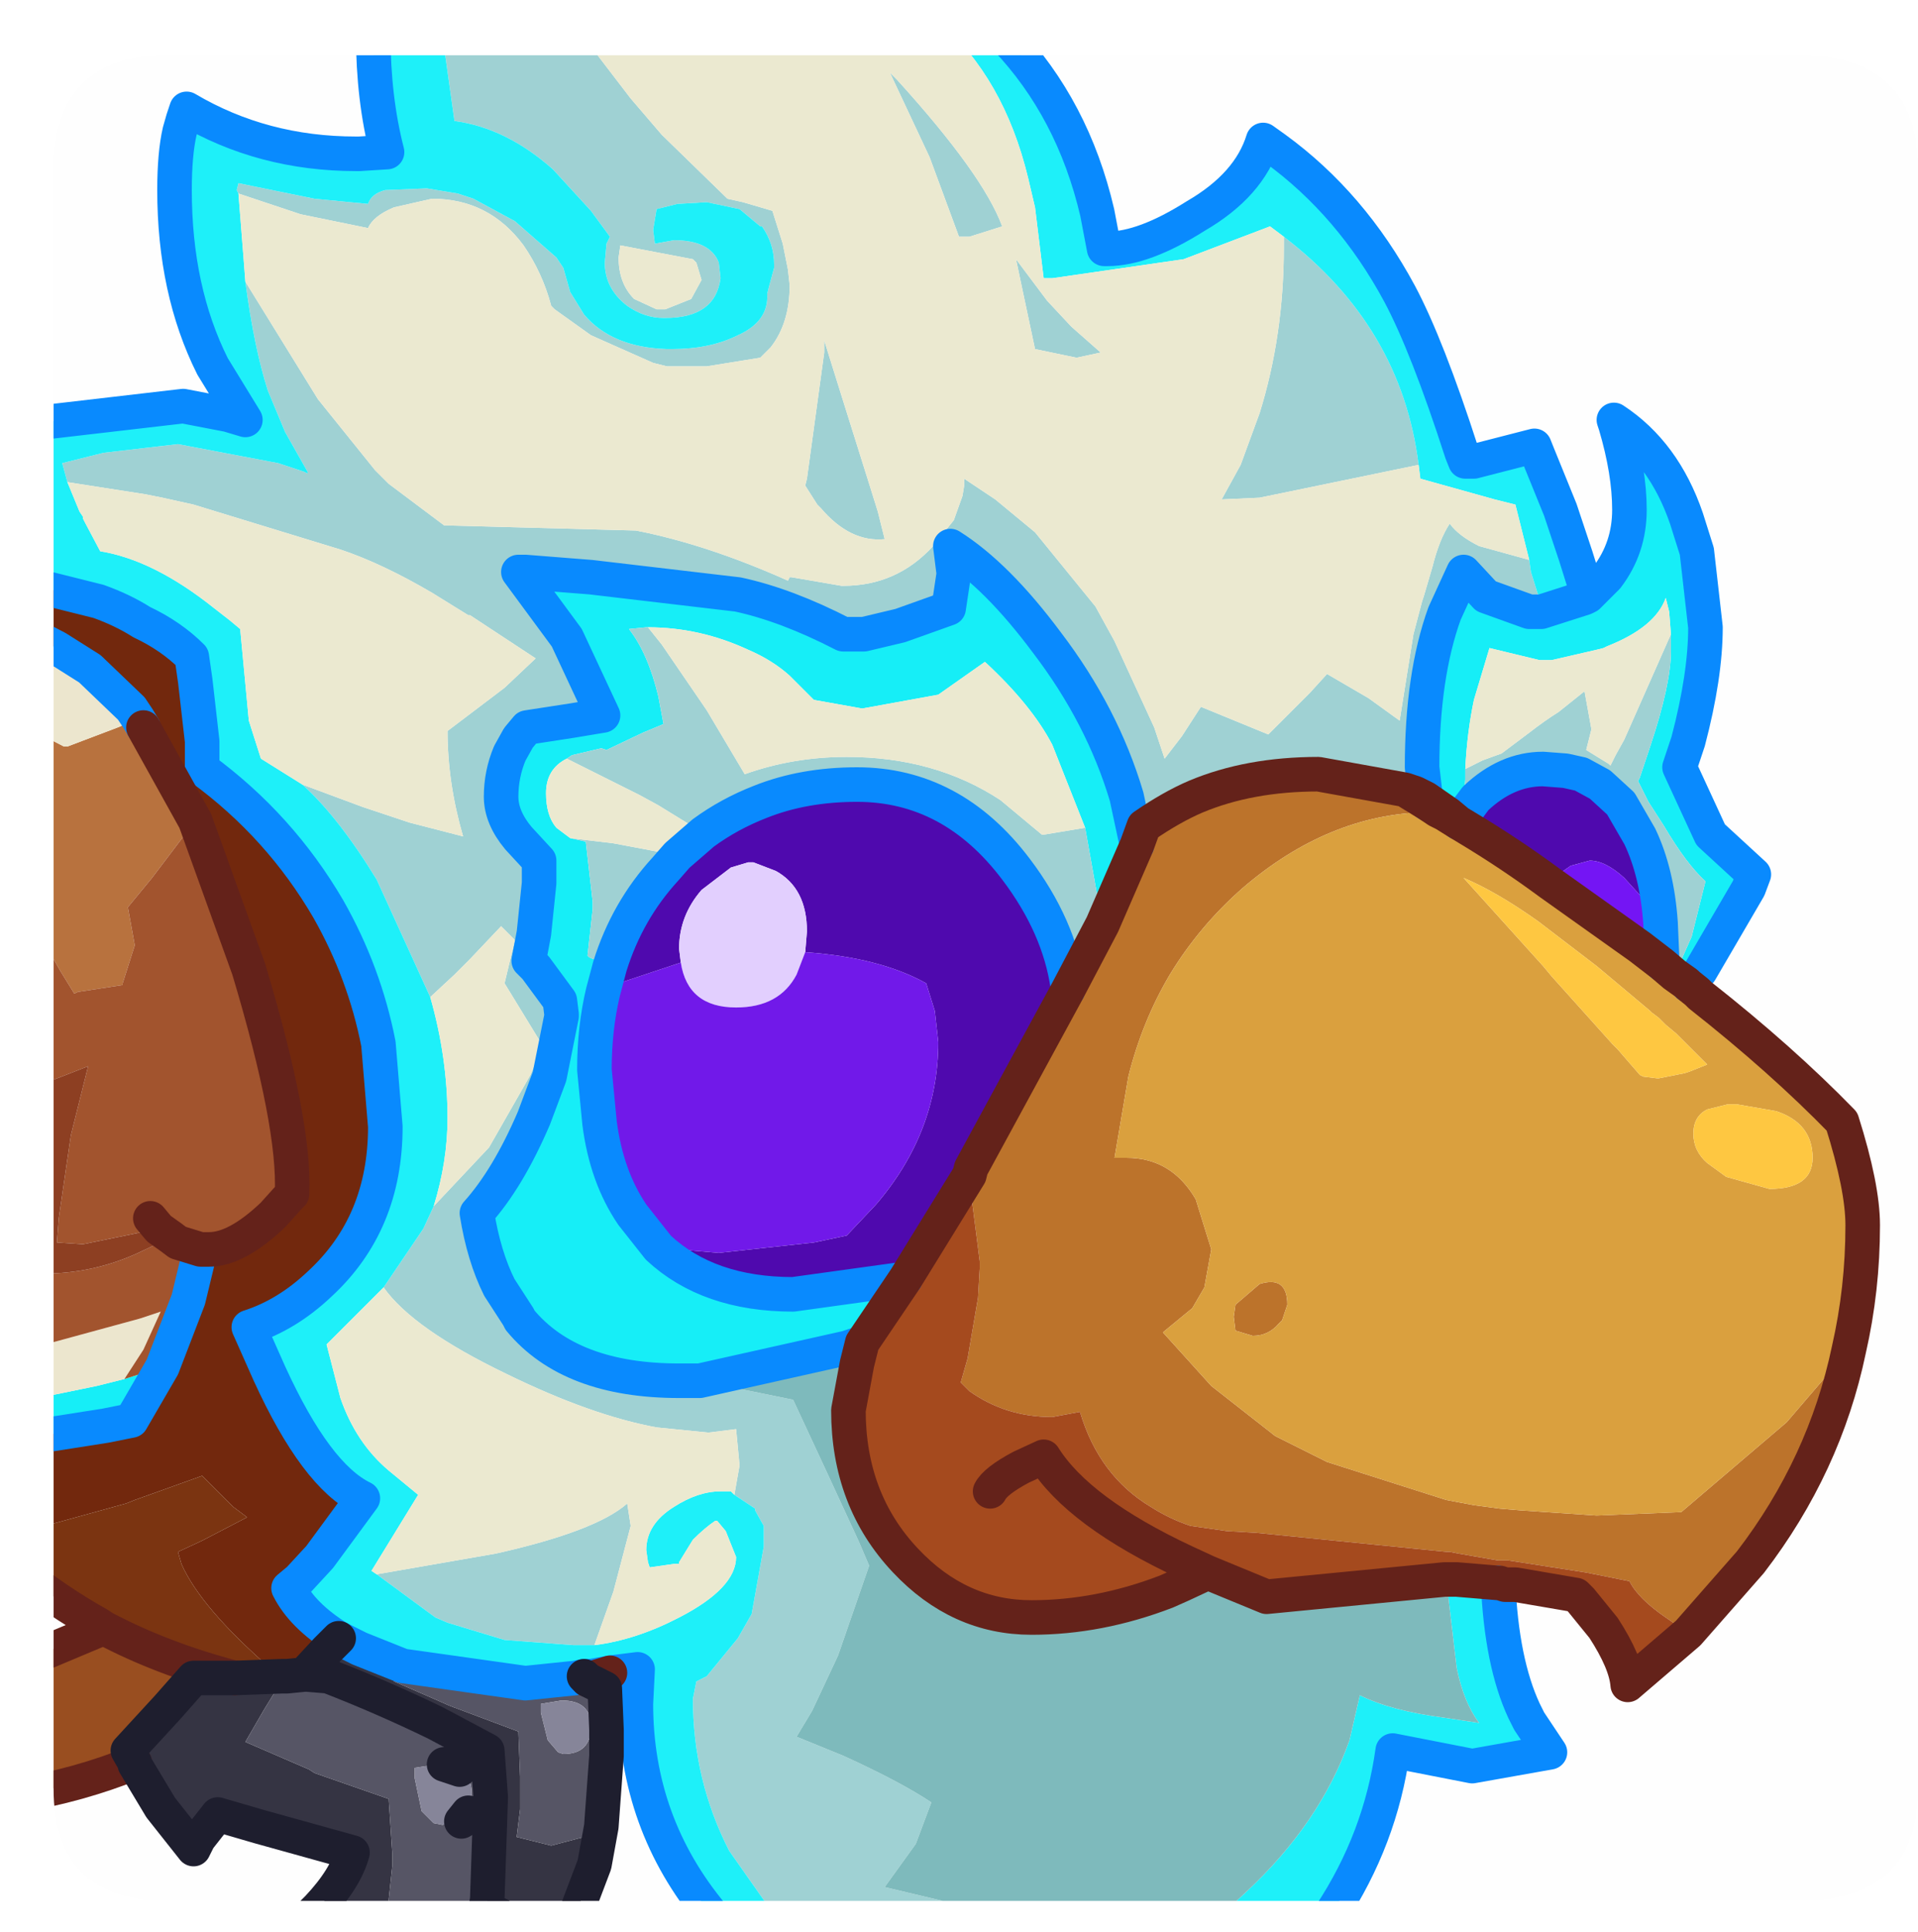 <?xml version="1.0" encoding="UTF-8" standalone="no"?>
<svg xmlns:ffdec="https://www.free-decompiler.com/flash" xmlns:xlink="http://www.w3.org/1999/xlink" ffdec:objectType="frame" height="55.9px" width="55.5px" xmlns="http://www.w3.org/2000/svg">
  <g transform="matrix(1.0, 0.0, 0.0, 1.0, 1.55, 1.6)">
    <clipPath id="clipPath0" transform="matrix(1.0, 0.0, 0.0, 1.0, 0.0, 0.0)">
      <path d="M50.5 0.0 Q53.95 0.0 53.95 3.3 L53.95 50.15 Q53.95 53.4 50.5 53.4 L3.3 53.4 Q0.0 53.4 0.0 50.15 L0.0 3.3 Q0.0 0.0 3.3 0.0 L50.5 0.0" fill="#000000" fill-rule="evenodd" stroke="none"/>
    </clipPath>
    <g clip-path="url(#clipPath0)">
      <use ffdec:characterId="2" height="55.9" transform="matrix(1.0, 0.0, 0.0, 1.0, -1.55, -1.6)" width="54.4" xlink:href="#shape1"/>
    </g>
    <use ffdec:characterId="3" height="53.4" transform="matrix(1.0, 0.0, 0.0, 1.0, 0.0, 0.0)" width="53.95" xlink:href="#shape2"/>
  </g>
  <defs>
    <g id="shape1" transform="matrix(1.0, 0.0, 0.0, 1.0, 1.55, 1.6)">
      <path d="M2.35 49.4 Q0.75 50.05 -1.05 50.35 L-1.05 46.55 1.45 45.5 Q3.15 46.4 5.25 46.95 L4.05 46.95 3.3 47.8 2.15 49.05 2.35 49.4" fill="#9a4e20" fill-rule="evenodd" stroke="none"/>
      <path d="M-1.05 26.2 L-1.05 19.3 0.3 20.0 0.4 20.0 1.85 19.45 2.45 19.2 2.6 19.45 4.1 22.15 2.85 23.8 2.15 24.65 2.35 25.75 2.0 26.85 2.0 26.9 0.7 27.1 0.6 27.15 0.2 26.5 -0.2 25.8 -1.05 26.2" fill="#b9723e" fill-rule="evenodd" stroke="none"/>
      <path d="M44.4 15.65 L44.95 15.1 Q45.6 14.25 45.6 13.15 45.6 12.05 45.2 10.7 L45.15 10.55 Q46.6 11.5 47.25 13.4 L47.55 14.35 47.8 16.55 Q47.8 17.95 47.3 19.85 L47.05 20.6 47.95 22.55 49.2 23.7 49.05 24.1 47.65 26.5 47.3 26.9 47.25 26.85 46.9 26.6 47.0 26.4 47.4 25.5 47.8 23.9 Q47.25 23.4 46.6 22.3 L46.15 21.6 45.85 21.0 45.9 20.9 46.2 20.0 Q46.8 18.2 46.8 17.25 L46.8 16.75 46.75 16.1 46.65 15.7 Q46.35 16.55 44.95 17.1 L44.85 17.15 44.65 17.2 43.35 17.5 43.0 17.5 41.55 17.15 41.1 18.65 Q40.9 19.6 40.85 20.65 L40.85 20.95 40.8 21.6 40.85 21.9 40.65 22.2 40.35 21.95 39.7 21.5 40.35 21.95 40.65 22.2 40.25 21.95 40.05 21.85 39.75 21.65 39.7 21.5 39.7 21.45 39.6 20.6 Q39.6 17.95 40.25 16.15 L40.8 14.95 41.45 15.65 42.7 16.1 43.05 16.1 44.3 15.7 44.4 15.65 M-1.05 40.05 L-1.05 37.85 -0.8 38.8 -0.45 38.85 1.25 38.5 2.05 38.3 3.15 37.95 2.25 39.5 1.5 39.65 -1.05 40.05 M-1.05 16.9 L-1.05 16.55 0.1 17.15 -1.05 16.9 M12.9 35.65 Q12.45 34.75 12.25 33.5 13.15 32.5 13.9 30.75 L14.35 29.55 14.7 27.8 14.7 27.75 14.65 27.35 13.95 26.4 13.75 26.2 13.9 25.4 14.05 23.95 14.05 23.3 13.45 22.65 Q12.95 22.05 12.95 21.45 12.95 20.8 13.2 20.2 L13.45 19.75 13.7 19.45 15.0 19.25 15.9 19.1 14.85 16.85 13.45 14.95 13.65 14.95 15.55 15.1 19.8 15.6 Q21.2 15.9 22.85 16.75 L23.45 16.75 24.5 16.5 25.9 16.0 26.05 15.0 25.95 14.2 Q27.3 15.05 28.75 17.0 30.35 19.1 31.05 21.45 L31.35 22.85 30.35 25.15 29.85 22.35 28.9 19.95 Q28.3 18.8 26.95 17.55 L25.6 18.5 23.4 18.9 22.0 18.65 21.3 17.95 Q20.8 17.5 20.1 17.2 18.7 16.55 17.2 16.55 L17.15 16.55 16.65 16.6 Q17.2 17.3 17.5 18.55 L17.65 19.35 17.05 19.6 16.0 20.1 15.85 20.05 15.0 20.25 14.85 20.35 Q14.25 20.65 14.25 21.35 14.25 22.0 14.55 22.35 L14.95 22.65 15.4 22.75 15.6 24.5 15.6 24.7 15.45 26.05 15.5 26.1 16.1 26.35 15.9 27.1 Q15.65 28.15 15.65 29.35 L15.8 30.9 Q16.0 32.45 16.75 33.55 L17.5 34.5 Q18.95 35.85 21.4 35.85 L24.65 35.4 23.4 37.25 22.95 37.4 18.7 38.35 18.1 38.35 Q14.95 38.35 13.5 36.6 L13.45 36.5 12.9 35.65" fill="#16eff8" fill-rule="evenodd" stroke="none"/>
      <path d="M11.2 -1.1 L14.9 -1.1 16.7 1.25 17.6 2.3 19.5 4.15 19.95 4.25 20.8 4.5 21.1 5.45 21.25 6.2 21.3 6.65 Q21.3 7.75 20.75 8.45 L20.45 8.75 18.9 9.0 17.75 9.0 17.35 8.9 15.55 8.1 14.5 7.35 14.4 7.25 Q14.15 6.3 13.6 5.5 12.6 4.15 10.95 4.15 L9.85 4.4 Q9.25 4.65 9.1 5.0 L7.15 4.6 5.35 4.0 5.3 3.9 5.35 3.7 7.55 4.15 9.1 4.3 Q9.2 4.0 9.6 3.9 L10.8 3.85 11.7 4.0 12.15 4.15 13.35 4.8 14.55 5.85 14.75 6.15 14.95 6.85 15.35 7.5 Q16.15 8.45 17.75 8.5 L17.9 8.5 Q19.0 8.5 19.8 8.1 20.7 7.7 20.65 6.9 L20.7 6.7 20.85 6.15 20.85 6.05 Q20.85 5.45 20.5 4.95 L20.45 4.95 19.85 4.45 18.9 4.25 18.05 4.3 17.45 4.45 17.35 5.05 17.4 5.45 17.95 5.35 Q19.0 5.35 19.25 6.0 L19.3 6.45 Q19.15 7.6 17.7 7.6 L17.65 7.6 Q17.1 7.6 16.6 7.25 15.95 6.75 15.95 6.0 L16.0 5.45 16.1 5.25 15.55 4.5 14.45 3.3 Q13.1 2.1 11.6 1.9 L11.2 -0.95 11.2 -1.1 M27.9 53.8 L20.85 53.8 19.55 51.95 Q18.5 49.9 18.5 47.55 L18.6 47.05 18.9 46.9 19.8 45.8 20.2 45.1 20.55 43.15 20.55 43.1 20.55 42.55 20.3 42.1 20.3 42.05 19.7 41.65 19.85 40.8 19.75 39.75 18.95 39.85 17.45 39.7 Q15.55 39.35 13.1 38.15 10.4 36.85 9.55 35.65 L10.7 33.95 11.0 33.3 12.6 31.6 13.8 29.5 14.15 28.65 13.05 26.85 13.35 25.6 12.95 25.2 12.05 26.15 11.6 26.6 10.9 27.25 9.35 23.85 Q8.25 22.05 7.2 21.1 L8.95 21.75 10.3 22.2 11.85 22.6 Q11.4 21.05 11.4 19.55 L13.05 18.3 13.95 17.45 12.05 16.2 12.0 16.2 10.95 15.55 Q9.5 14.7 8.3 14.3 L4.05 13.0 3.15 12.8 2.65 12.7 0.4 12.35 0.25 11.8 1.45 11.5 3.6 11.25 6.5 11.8 7.25 12.05 7.35 12.1 7.35 12.05 6.7 10.9 6.2 9.7 Q5.8 8.45 5.55 6.55 L7.65 9.95 9.3 12.0 9.6 12.3 9.7 12.4 11.3 13.6 16.85 13.75 Q18.9 14.15 21.25 15.2 L21.3 15.1 21.35 15.1 22.8 15.35 22.85 15.35 Q24.4 15.35 25.45 14.2 L26.05 13.45 26.3 12.75 26.35 12.45 26.35 12.25 27.25 12.85 28.4 13.8 30.15 15.95 30.7 16.95 31.85 19.45 32.15 20.35 32.65 19.7 33.2 18.85 35.15 19.65 36.35 18.45 36.85 17.9 38.05 18.6 38.95 19.25 39.35 16.75 39.6 15.8 39.65 15.65 39.9 14.8 Q40.1 14.0 40.4 13.55 40.65 13.9 41.25 14.2 L42.7 14.6 42.75 14.95 43.0 15.75 43.0 15.9 43.05 16.1 42.7 16.1 41.45 15.65 40.8 14.95 40.25 16.15 Q39.6 17.95 39.6 20.6 L39.7 21.45 39.7 21.5 39.4 21.35 39.1 21.25 39.4 21.35 39.7 21.5 39.75 21.65 39.1 21.25 36.6 20.8 Q34.6 20.8 33.05 21.45 32.35 21.75 31.55 22.3 L31.35 22.85 31.05 21.45 Q30.35 19.1 28.75 17.0 27.3 15.05 25.95 14.2 L26.05 15.0 25.9 16.0 24.5 16.5 23.45 16.75 22.85 16.75 Q21.2 15.9 19.8 15.6 L15.55 15.1 13.65 14.95 13.45 14.95 14.85 16.85 15.9 19.1 15.0 19.25 13.7 19.45 13.45 19.75 13.2 20.2 Q12.95 20.8 12.95 21.45 12.95 22.05 13.45 22.65 L14.05 23.3 14.05 23.95 13.9 25.4 13.75 26.2 13.95 26.4 14.65 27.35 14.7 27.75 14.7 27.8 14.35 29.55 13.9 30.75 Q13.15 32.5 12.25 33.5 12.45 34.75 12.9 35.65 L12.5 35.95 13.45 36.5 13.5 36.6 Q14.95 38.35 18.1 38.35 L18.7 38.35 21.4 38.9 22.4 41.05 23.3 43.0 23.6 43.7 22.7 46.3 21.95 47.9 21.5 48.65 22.85 49.2 Q24.5 49.95 25.4 50.55 L24.95 51.75 24.05 53.0 26.15 53.5 27.9 53.8 M35.6 5.25 Q39.0 7.85 39.5 11.85 L34.9 12.8 33.8 12.85 34.35 11.85 34.9 10.35 Q35.6 8.1 35.6 5.55 L35.6 5.25 M46.8 16.75 L46.8 17.25 Q46.8 18.2 46.2 20.0 L45.9 20.9 45.85 21.0 46.15 21.6 46.6 22.3 Q47.25 23.4 47.8 23.9 L47.4 25.5 47.0 26.4 46.9 26.6 46.55 26.3 46.55 26.25 46.5 25.1 Q46.4 23.65 45.9 22.6 L45.35 21.65 44.75 21.1 44.2 20.8 43.75 20.7 43.1 20.65 Q42.05 20.65 41.15 21.5 L40.85 21.9 40.8 21.6 40.85 20.95 40.85 20.65 41.35 20.4 41.9 20.2 42.7 19.6 Q43.15 19.25 43.55 19.0 L44.3 18.4 44.5 19.5 44.35 20.1 45.0 20.5 45.05 20.55 45.2 20.25 45.45 19.8 46.8 16.75 M27.45 4.95 L26.5 5.25 26.3 5.25 26.2 5.25 25.35 2.95 24.2 0.5 24.4 0.7 Q26.9 3.45 27.45 4.95 M22.3 8.25 L22.8 9.85 23.6 12.4 23.85 13.2 24.05 14.0 Q23.05 14.1 22.2 13.1 L22.1 13.0 21.75 12.45 21.8 12.25 22.3 8.6 22.3 8.25 M29.6 8.75 L28.4 8.5 28.05 6.85 27.85 5.9 28.75 7.1 29.45 7.85 30.3 8.6 29.6 8.75 M17.2 16.55 L17.6 17.05 18.9 18.95 20.0 20.8 Q21.4 20.3 22.95 20.3 25.5 20.3 27.4 21.55 L28.6 22.55 28.65 22.55 29.85 22.35 30.35 25.15 29.35 27.05 29.35 26.95 Q29.1 25.2 27.85 23.55 26.0 21.1 23.25 21.1 21.7 21.1 20.45 21.6 19.55 21.95 18.8 22.5 L17.5 21.7 16.95 21.4 14.85 20.35 15.0 20.25 15.85 20.05 16.0 20.1 17.05 19.6 17.65 19.35 17.5 18.55 Q17.2 17.3 16.65 16.6 L17.15 16.55 17.2 16.55 M18.05 23.15 L17.7 23.55 Q16.6 24.75 16.1 26.35 L15.5 26.1 15.45 26.05 15.6 24.7 15.6 24.5 15.4 22.75 14.95 22.65 16.2 22.8 18.05 23.15 M16.35 5.85 Q16.35 6.6 16.8 7.05 L17.45 7.35 17.7 7.35 18.45 7.05 18.75 6.5 18.6 6.0 18.5 5.9 16.4 5.5 16.35 5.85 M9.35 43.95 L12.8 43.35 Q15.7 42.7 16.6 41.9 L16.7 42.55 16.2 44.45 15.65 46.0 15.05 46.0 13.05 45.85 11.4 45.35 11.05 45.2 9.35 43.95" fill="#a0d2d4" fill-rule="evenodd" stroke="none"/>
      <path d="M16.1 46.8 L15.45 47.0 15.35 46.9 15.55 46.9 16.1 46.8 M-1.05 42.35 L-1.05 40.05 1.5 39.65 2.25 39.5 3.15 37.95 3.9 36.0 4.25 34.55 4.5 34.55 Q5.3 34.55 6.35 33.55 L6.8 33.05 6.9 32.95 Q7.0 30.95 5.65 26.45 L4.1 22.15 2.6 19.45 2.45 19.2 2.25 18.9 1.05 17.75 0.1 17.15 -1.05 16.55 -1.05 14.4 -0.95 14.35 -0.9 15.2 -0.9 15.25 1.3 15.8 Q2.0 16.05 2.55 16.4 3.4 16.8 4.0 17.4 L4.1 18.1 4.3 19.85 4.3 20.3 4.3 20.65 Q6.55 22.3 7.95 24.7 9.0 26.55 9.4 28.6 L9.6 31.0 Q9.6 33.8 7.7 35.55 6.75 36.45 5.65 36.8 L6.25 38.15 Q7.6 41.1 8.95 41.75 L7.7 43.45 7.1 44.1 6.8 44.35 Q7.2 45.15 8.25 45.8 L7.9 46.15 7.25 46.85 6.75 46.9 6.6 46.9 6.4 46.75 6.25 46.65 Q4.25 44.9 3.7 43.65 L3.6 43.3 4.25 43.0 4.35 42.95 5.6 42.3 5.2 42.0 4.3 41.1 2.35 41.8 2.1 41.9 -0.25 42.55 -0.95 42.45 -1.05 42.35" fill="#72280d" fill-rule="evenodd" stroke="none"/>
      <path d="M1.45 45.5 L1.3 45.4 Q0.05 44.7 -1.05 43.8 L-1.05 42.35 -0.95 42.45 -0.25 42.55 2.1 41.9 2.35 41.8 4.3 41.1 5.2 42.0 5.6 42.3 4.35 42.95 4.25 43.0 3.6 43.3 3.7 43.65 Q4.25 44.9 6.25 46.65 L6.4 46.75 6.6 46.9 5.25 46.95 Q3.15 46.4 1.45 45.5" fill="#7b3411" fill-rule="evenodd" stroke="none"/>
      <path d="M15.85 51.25 L15.65 52.35 15.1 53.8 12.9 53.8 12.5 53.65 12.5 53.8 12.25 53.8 12.5 53.65 12.55 53.35 12.65 50.4 12.55 49.05 11.05 48.25 Q9.5 47.5 7.95 46.9 L7.35 46.85 7.25 46.85 7.9 46.15 8.25 45.8 8.85 46.1 10.1 46.6 9.85 47.05 11.0 47.55 11.45 47.75 13.45 48.5 13.5 49.8 13.5 50.2 13.5 50.75 13.4 51.55 14.4 51.8 15.35 51.55 15.85 51.25 M9.65 53.8 L7.45 53.8 7.65 53.6 Q8.45 52.75 8.65 52.0 L5.95 51.25 4.75 50.9 4.2 51.6 4.05 51.9 3.1 50.7 2.35 49.45 2.35 49.4 2.15 49.05 3.3 47.8 4.05 46.95 5.25 46.95 6.6 46.9 6.75 46.9 6.7 47.0 6.5 47.2 6.1 47.85 5.55 48.8 7.4 49.6 7.55 49.7 9.7 50.45 9.7 50.5 9.8 52.0 9.8 52.4 9.65 53.8" fill="#353443" fill-rule="evenodd" stroke="none"/>
      <path d="M15.45 47.0 L15.95 47.25 16.0 48.45 16.0 49.2 15.85 51.25 15.35 51.55 14.4 51.8 13.4 51.55 13.5 50.75 13.5 50.2 13.5 49.8 13.45 48.5 11.45 47.75 11.0 47.55 9.85 47.05 10.1 46.6 13.65 47.1 15.1 46.95 15.35 46.9 15.45 47.0 M12.25 53.8 L9.65 53.8 9.8 52.4 9.8 52.0 9.7 50.5 9.7 50.45 7.55 49.7 7.4 49.6 5.55 48.8 6.1 47.85 6.5 47.2 6.7 47.0 6.75 46.9 7.25 46.85 7.35 46.85 7.95 46.9 Q9.5 47.5 11.05 48.25 L12.55 49.05 12.65 50.4 12.55 53.35 12.5 53.65 12.25 53.8 M11.3 49.45 L11.1 49.45 10.45 49.55 10.45 49.65 10.45 49.85 10.65 50.8 11.0 51.15 11.25 51.2 11.8 51.1 12.0 50.85 12.1 50.3 Q12.1 49.8 11.75 49.6 L11.3 49.45 M14.3 48.75 L14.6 49.1 14.75 49.15 Q15.55 49.15 15.55 48.35 15.55 47.6 14.7 47.6 L14.1 47.7 14.1 47.8 14.1 47.95 14.3 48.75" fill="#565565" fill-rule="evenodd" stroke="none"/>
      <path d="M11.8 51.1 L11.25 51.2 11.0 51.15 10.65 50.8 10.45 49.85 10.45 49.65 10.45 49.55 11.1 49.45 11.3 49.45 11.75 49.6 Q12.1 49.8 12.1 50.3 L12.0 50.85 11.8 51.1 M14.3 48.75 L14.1 47.95 14.1 47.8 14.1 47.7 14.7 47.6 Q15.55 47.6 15.55 48.35 15.55 49.15 14.75 49.15 L14.6 49.1 14.3 48.75" fill="#87869a" fill-rule="evenodd" stroke="none"/>
      <path d="M-1.05 10.8 L-0.55 10.65 3.75 10.15 5.05 10.4 5.55 10.55 4.6 9.0 Q3.5 6.8 3.5 3.9 3.5 2.85 3.65 2.2 L3.75 1.85 3.85 1.55 Q6.05 2.85 8.75 2.85 L8.85 2.85 9.65 2.8 Q9.25 1.25 9.25 -0.6 L9.35 -1.1 11.2 -1.1 11.2 -0.95 11.6 1.9 Q13.1 2.1 14.45 3.3 L15.55 4.5 16.1 5.25 16.0 5.45 15.95 6.0 Q15.95 6.75 16.6 7.25 17.1 7.6 17.65 7.6 L17.7 7.6 Q19.15 7.6 19.3 6.45 L19.25 6.0 Q19.0 5.35 17.95 5.35 L17.4 5.45 17.35 5.05 17.45 4.45 18.05 4.3 18.9 4.25 19.85 4.45 20.45 4.95 20.5 4.95 Q20.85 5.45 20.85 6.05 L20.85 6.15 20.7 6.7 20.65 6.9 Q20.7 7.7 19.8 8.1 19.0 8.5 17.9 8.5 L17.75 8.5 Q16.15 8.45 15.35 7.5 L14.95 6.85 14.75 6.15 14.55 5.85 13.35 4.8 12.15 4.15 11.7 4.0 10.8 3.85 9.6 3.9 Q9.2 4.0 9.1 4.3 L7.55 4.15 5.35 3.7 5.3 3.9 5.35 4.0 5.5 5.9 5.55 6.55 Q5.8 8.45 6.2 9.7 L6.7 10.9 7.35 12.05 7.35 12.1 7.25 12.05 6.5 11.8 3.6 11.25 1.45 11.5 0.25 11.8 0.4 12.35 0.75 13.2 0.85 13.35 0.85 13.4 0.9 13.5 1.35 14.35 Q2.9 14.6 4.65 16.0 L5.1 16.35 5.4 16.6 5.65 19.25 6.0 20.35 7.2 21.1 Q8.25 22.05 9.35 23.85 L10.9 27.25 Q11.4 29.0 11.4 30.75 11.4 32.0 11.0 33.3 L10.7 33.95 9.55 35.65 7.9 37.3 8.3 38.85 Q8.75 40.15 9.7 40.95 L10.55 41.65 9.2 43.85 9.35 43.95 11.05 45.2 11.4 45.35 13.05 45.85 15.05 46.0 15.65 46.0 Q16.85 45.85 18.1 45.2 19.75 44.35 19.75 43.45 L19.45 42.7 19.2 42.4 19.15 42.4 Q18.85 42.6 18.5 42.95 L18.1 43.6 18.1 43.65 17.95 43.65 17.25 43.75 17.2 43.6 17.15 43.25 Q17.15 42.5 17.95 42.0 18.65 41.55 19.3 41.55 L19.6 41.55 19.7 41.65 20.3 42.05 20.3 42.1 20.55 42.55 20.55 43.1 20.55 43.15 20.2 45.1 19.8 45.8 18.9 46.9 18.6 47.05 18.5 47.55 Q18.5 49.9 19.55 51.95 L20.85 53.8 19.05 53.8 Q16.85 51.15 16.85 47.7 L16.9 46.7 16.1 46.8 15.55 46.9 15.35 46.9 15.1 46.95 13.65 47.1 10.1 46.6 8.85 46.1 8.25 45.8 Q7.2 45.15 6.8 44.35 L7.1 44.1 7.7 43.45 8.95 41.75 Q7.6 41.1 6.25 38.15 L5.65 36.8 Q6.75 36.45 7.7 35.55 9.6 33.8 9.6 31.0 L9.4 28.6 Q9.0 26.55 7.95 24.7 6.55 22.3 4.3 20.65 L4.3 20.3 4.3 19.85 4.1 18.1 4.0 17.4 Q3.4 16.8 2.55 16.4 2.0 16.05 1.3 15.8 L-0.9 15.25 -0.9 15.2 -0.95 14.35 -0.95 14.2 -1.05 13.45 -1.05 10.8 M25.45 -1.1 L27.0 -1.1 27.1 -1.0 27.55 -0.5 Q29.5 1.55 30.2 4.55 L30.4 5.6 30.5 5.6 Q31.55 5.6 33.05 4.65 34.6 3.75 35.0 2.45 L35.35 2.7 Q37.55 4.3 38.95 6.9 39.75 8.4 40.75 11.5 L40.85 11.75 41.1 11.75 42.85 11.3 42.95 11.55 43.6 13.15 44.05 14.5 44.3 15.3 44.4 15.65 44.3 15.7 43.05 16.1 43.0 15.9 43.0 15.75 42.75 14.95 42.7 14.6 42.3 13.0 41.7 12.85 39.55 12.25 39.5 11.85 Q39.0 7.85 35.6 5.25 L35.2 4.95 32.7 5.9 28.9 6.45 28.65 6.45 28.4 4.4 28.2 3.55 Q27.5 0.65 25.6 -1.0 L25.45 -1.1 M41.8 44.2 Q41.9 46.5 42.55 47.9 L42.7 48.2 43.3 49.1 41.05 49.5 38.75 49.05 Q38.4 51.6 36.95 53.8 L33.8 53.8 34.5 53.15 Q36.65 51.15 37.5 48.75 L37.8 47.45 Q38.7 47.9 40.25 48.1 L41.25 48.25 Q40.8 47.65 40.6 46.65 L40.3 44.1 40.6 44.1 41.8 44.2" fill="#1ef1fa" fill-rule="evenodd" stroke="none"/>
      <path d="M14.9 -1.1 L25.45 -1.1 25.6 -1.0 Q27.5 0.65 28.2 3.55 L28.4 4.4 28.65 6.45 28.9 6.45 32.7 5.9 35.2 4.95 35.6 5.25 35.6 5.55 Q35.6 8.1 34.9 10.35 L34.35 11.85 33.8 12.85 34.9 12.8 39.5 11.85 39.55 12.25 41.7 12.85 42.3 13.0 42.7 14.6 41.25 14.2 Q40.65 13.9 40.4 13.55 40.1 14.0 39.9 14.8 L39.65 15.65 39.6 15.8 39.35 16.75 38.95 19.25 38.05 18.6 36.85 17.9 36.35 18.45 35.15 19.65 33.2 18.85 32.65 19.7 32.15 20.35 31.85 19.45 30.7 16.95 30.15 15.95 28.4 13.8 27.25 12.85 26.35 12.25 26.35 12.45 26.3 12.75 26.05 13.45 25.45 14.2 Q24.4 15.35 22.85 15.35 L22.8 15.35 21.35 15.1 21.3 15.1 21.25 15.2 Q18.9 14.15 16.85 13.75 L11.3 13.6 9.7 12.4 9.6 12.3 9.3 12.0 7.65 9.95 5.55 6.55 5.5 5.9 5.35 4.0 7.15 4.6 9.1 5.0 Q9.25 4.65 9.85 4.4 L10.95 4.15 Q12.6 4.15 13.6 5.5 14.15 6.3 14.4 7.25 L14.5 7.35 15.55 8.1 17.35 8.9 17.75 9.0 18.9 9.0 20.45 8.75 20.75 8.45 Q21.3 7.75 21.3 6.65 L21.25 6.2 21.1 5.45 20.8 4.5 19.95 4.25 19.5 4.15 17.6 2.3 16.7 1.25 14.9 -1.1 M46.8 16.75 L45.45 19.8 45.2 20.25 45.05 20.55 45.0 20.5 44.35 20.1 44.5 19.5 44.3 18.4 43.55 19.0 Q43.15 19.25 42.7 19.6 L41.9 20.2 41.35 20.4 40.85 20.65 Q40.9 19.6 41.1 18.65 L41.55 17.15 43.0 17.5 43.35 17.5 44.65 17.2 44.85 17.15 44.95 17.1 Q46.35 16.55 46.65 15.7 L46.75 16.1 46.8 16.75 M0.4 12.35 L2.65 12.7 3.15 12.8 4.05 13.0 8.3 14.3 Q9.5 14.7 10.95 15.55 L12.0 16.2 12.05 16.2 13.95 17.45 13.05 18.3 11.4 19.55 Q11.4 21.05 11.85 22.6 L10.3 22.2 8.95 21.75 7.2 21.1 6.0 20.35 5.65 19.25 5.4 16.6 5.1 16.35 4.65 16.0 Q2.9 14.6 1.35 14.35 L0.9 13.5 0.85 13.4 0.85 13.35 0.75 13.2 0.4 12.35 M10.9 27.25 L11.6 26.6 12.05 26.15 12.95 25.2 13.35 25.6 13.05 26.85 14.15 28.65 13.8 29.5 12.6 31.6 11.0 33.3 Q11.4 32.0 11.4 30.75 11.4 29.0 10.9 27.25 M9.55 35.65 Q10.4 36.85 13.1 38.15 15.55 39.35 17.45 39.7 L18.95 39.85 19.75 39.75 19.85 40.8 19.7 41.65 19.6 41.55 19.3 41.55 Q18.65 41.55 17.95 42.0 17.15 42.5 17.15 43.25 L17.2 43.6 17.25 43.75 17.95 43.65 18.1 43.65 18.1 43.6 18.5 42.95 Q18.85 42.6 19.15 42.4 L19.2 42.4 19.45 42.7 19.75 43.45 Q19.75 44.35 18.1 45.2 16.85 45.85 15.65 46.0 L16.2 44.45 16.7 42.55 16.6 41.9 Q15.7 42.7 12.8 43.35 L9.35 43.95 9.2 43.85 10.55 41.65 9.7 40.95 Q8.75 40.15 8.3 38.85 L7.9 37.3 9.55 35.65 M27.45 4.95 Q26.9 3.45 24.4 0.7 L24.2 0.5 25.35 2.95 26.2 5.25 26.3 5.25 26.5 5.25 27.45 4.95 M22.3 8.25 L22.3 8.6 21.8 12.25 21.75 12.45 22.1 13.0 22.2 13.1 Q23.05 14.1 24.05 14.0 L23.85 13.2 23.6 12.4 22.8 9.85 22.3 8.25 M29.6 8.75 L30.3 8.6 29.45 7.85 28.75 7.1 27.85 5.9 28.05 6.85 28.4 8.5 29.6 8.75 M17.2 16.55 Q18.7 16.55 20.1 17.2 20.8 17.5 21.3 17.95 L22.0 18.65 23.4 18.9 25.6 18.5 26.95 17.55 Q28.3 18.8 28.9 19.95 L29.85 22.35 28.65 22.55 28.6 22.55 27.4 21.55 Q25.5 20.3 22.95 20.3 21.4 20.3 20.0 20.8 L18.9 18.95 17.6 17.05 17.2 16.55 M18.8 22.5 L18.05 23.15 16.2 22.8 14.95 22.65 14.55 22.35 Q14.25 22.0 14.25 21.35 14.25 20.65 14.85 20.35 L16.95 21.4 17.5 21.7 18.8 22.5 M16.35 5.85 L16.4 5.5 18.5 5.9 18.6 6.0 18.75 6.5 18.45 7.05 17.7 7.35 17.45 7.35 16.8 7.05 Q16.35 6.6 16.35 5.85" fill="#ecead1" fill-rule="evenodd" stroke="none"/>
      <path d="M33.8 53.8 L27.9 53.8 26.15 53.5 24.05 53.0 24.95 51.75 25.4 50.55 Q24.5 49.95 22.85 49.2 L21.5 48.65 21.95 47.9 22.7 46.3 23.6 43.7 23.3 43.0 22.4 41.05 21.4 38.9 18.7 38.35 22.95 37.4 23.4 37.25 23.25 37.85 23.0 39.2 Q23.0 41.8 24.65 43.55 26.2 45.2 28.3 45.2 30.25 45.2 32.2 44.45 L32.65 44.25 33.4 43.9 35.1 44.6 40.25 44.1 40.3 44.1 40.6 46.65 Q40.8 47.65 41.25 48.25 L40.25 48.1 Q38.7 47.9 37.8 47.45 L37.5 48.75 Q36.65 51.15 34.5 53.15 L33.8 53.8 M12.9 35.65 L13.45 36.5 12.5 35.95 12.9 35.65" fill="#7ebbbd" fill-rule="evenodd" stroke="none"/>
      <path d="M40.85 21.9 L41.15 21.5 Q42.05 20.65 43.1 20.65 L43.75 20.7 44.2 20.8 44.75 21.1 45.35 21.65 45.9 22.6 Q46.4 23.65 46.5 25.1 L45.95 24.35 45.45 23.8 Q44.9 23.3 44.45 23.3 L43.9 23.45 43.4 23.8 43.3 23.95 Q42.15 23.1 40.9 22.35 L40.65 22.2 40.85 21.9 M21.75 25.95 L21.8 25.35 Q21.8 24.1 20.9 23.6 L20.25 23.35 20.1 23.35 19.6 23.5 18.75 24.15 Q18.1 24.9 18.1 25.85 L18.15 26.25 16.5 26.8 15.9 27.1 16.1 26.35 Q16.6 24.75 17.7 23.55 L18.05 23.15 18.8 22.5 Q19.55 21.95 20.45 21.6 21.7 21.1 23.25 21.1 26.0 21.1 27.85 23.55 29.1 25.2 29.35 26.95 L29.35 27.05 26.55 32.2 26.5 32.4 24.65 35.4 21.4 35.85 Q18.95 35.85 17.5 34.5 L19.25 34.65 22.0 34.35 22.95 34.15 23.8 33.25 Q25.6 31.15 25.6 28.55 L25.5 27.65 25.25 26.85 Q23.9 26.1 21.75 25.95" fill="#4f09af" fill-rule="evenodd" stroke="none"/>
      <path d="M18.15 26.25 L18.1 25.85 Q18.1 24.9 18.75 24.15 L19.6 23.5 20.1 23.35 20.25 23.35 20.9 23.6 Q21.8 24.1 21.8 25.35 L21.75 25.95 21.5 26.6 Q21.0 27.55 19.75 27.55 18.35 27.55 18.15 26.25" fill="#e3d0ff" fill-rule="evenodd" stroke="none"/>
      <path d="M18.15 26.25 Q18.35 27.55 19.75 27.55 21.0 27.55 21.5 26.6 L21.75 25.95 Q23.9 26.1 25.25 26.85 L25.5 27.65 25.6 28.55 Q25.6 31.15 23.8 33.25 L22.95 34.15 22.0 34.35 19.25 34.65 17.5 34.5 16.75 33.55 Q16.0 32.45 15.8 30.9 L15.65 29.35 Q15.65 28.15 15.9 27.1 L16.5 26.8 18.15 26.25" fill="#7119ea" fill-rule="evenodd" stroke="none"/>
      <path d="M46.5 25.1 L46.55 26.25 46.55 26.3 45.9 25.8 43.3 23.95 43.4 23.8 43.9 23.45 44.45 23.3 Q44.9 23.3 45.45 23.8 L45.95 24.35 46.5 25.1" fill="#7415f5" fill-rule="evenodd" stroke="none"/>
      <path d="M51.95 37.45 Q51.25 40.8 49.1 43.6 L47.3 45.65 46.65 45.2 Q45.85 44.65 45.6 44.15 L44.35 43.9 42.1 43.55 41.9 43.55 41.8 43.55 40.65 43.35 40.4 43.3 40.3 43.3 34.8 42.75 33.95 42.7 32.9 42.55 Q32.3 42.35 31.75 42.0 30.25 41.1 29.7 39.25 L28.9 39.4 Q27.55 39.4 26.5 38.65 L26.25 38.4 26.45 37.7 26.75 35.95 26.8 35.1 26.8 34.9 26.5 32.55 26.5 32.4 26.55 32.2 29.35 27.05 30.35 25.15 31.35 22.85 31.55 22.3 Q32.35 21.75 33.05 21.45 34.6 20.8 36.6 20.8 L39.1 21.25 39.75 21.65 40.05 21.85 40.25 21.95 39.95 21.9 39.75 21.9 Q36.9 21.95 34.4 24.1 33.15 25.2 32.3 26.6 31.5 27.95 31.1 29.55 L30.7 31.9 31.05 31.9 Q32.35 31.9 33.05 33.1 L33.5 34.55 33.3 35.65 32.95 36.25 32.1 36.95 33.5 38.5 35.35 39.95 36.85 40.7 40.3 41.8 41.1 41.95 41.85 42.05 42.45 42.1 44.65 42.25 47.1 42.15 50.15 39.55 51.95 37.45 M34.7 37.05 L34.2 36.9 34.15 36.5 34.2 36.15 34.9 35.55 Q35.7 35.3 35.7 36.15 L35.55 36.6 35.45 36.7 Q35.15 37.05 34.7 37.05" fill="#bd732b" fill-rule="evenodd" stroke="none"/>
      <path d="M47.3 26.9 L47.55 27.1 47.65 27.2 Q50.0 29.05 51.75 30.85 52.35 32.75 52.35 33.85 52.35 35.7 51.95 37.45 L50.15 39.55 47.1 42.15 44.65 42.25 42.45 42.1 41.85 42.05 41.1 41.95 40.3 41.8 36.85 40.7 35.35 39.95 33.5 38.5 32.1 36.95 32.95 36.25 33.3 35.65 33.5 34.55 33.05 33.1 Q32.35 31.9 31.05 31.9 L30.7 31.9 31.1 29.55 Q31.5 27.95 32.3 26.6 33.15 25.2 34.4 24.1 36.9 21.95 39.75 21.9 L39.95 21.9 40.25 21.95 40.65 22.2 40.9 22.35 Q42.15 23.1 43.3 23.95 L45.9 25.8 46.55 26.3 46.9 26.6 47.25 26.85 47.3 26.9 M46.25 27.7 L46.2 27.65 44.65 26.35 42.95 25.05 Q41.75 24.2 40.8 23.8 L43.1 26.35 43.35 26.65 45.1 28.6 45.2 28.7 45.25 28.75 45.9 29.5 46.0 29.55 46.4 29.6 46.45 29.6 47.2 29.45 47.35 29.4 47.85 29.2 47.35 28.7 46.95 28.3 46.65 28.05 46.45 27.85 46.25 27.7 M48.45 30.35 L47.85 30.5 Q47.45 30.7 47.45 31.2 47.45 31.7 47.85 32.05 L48.4 32.45 49.65 32.8 Q50.9 32.8 50.9 31.9 50.9 30.9 49.85 30.55 L48.7 30.35 48.45 30.35 M34.7 37.05 Q35.15 37.05 35.45 36.7 L35.55 36.6 35.7 36.15 Q35.7 35.3 34.9 35.55 L34.2 36.15 34.15 36.5 34.2 36.9 34.7 37.05" fill="#dba13e" fill-rule="evenodd" stroke="none"/>
      <path d="M46.25 27.7 L46.45 27.85 46.65 28.05 46.95 28.3 47.35 28.7 47.85 29.2 47.35 29.4 47.2 29.45 46.45 29.6 46.4 29.6 46.0 29.55 45.9 29.5 45.25 28.75 45.2 28.7 45.1 28.6 43.35 26.65 43.1 26.35 40.8 23.8 Q41.75 24.2 42.95 25.05 L44.65 26.35 46.2 27.65 46.25 27.7 M48.45 30.35 L48.7 30.35 49.85 30.55 Q50.9 30.9 50.9 31.9 50.9 32.8 49.65 32.8 L48.4 32.45 47.85 32.05 Q47.45 31.7 47.45 31.2 47.45 30.7 47.85 30.5 L48.45 30.35" fill="#ffc841" fill-rule="evenodd" stroke="none"/>
      <path d="M47.3 45.65 L45.55 47.15 Q45.5 46.5 44.85 45.5 L44.2 44.7 44.05 44.55 42.3 44.25 42.0 44.25 41.85 44.2 41.8 44.2 40.6 44.1 40.3 44.1 40.25 44.1 35.1 44.6 33.4 43.9 32.65 44.25 32.2 44.45 Q30.25 45.2 28.3 45.2 26.2 45.2 24.65 43.55 23.0 41.8 23.0 39.2 L23.25 37.85 23.4 37.25 24.65 35.4 26.5 32.4 26.5 32.55 26.8 34.9 26.8 35.1 26.75 35.95 26.45 37.7 26.25 38.4 26.5 38.65 Q27.55 39.4 28.9 39.4 L29.7 39.25 Q30.25 41.1 31.75 42.0 32.3 42.35 32.9 42.55 L33.95 42.7 34.8 42.75 40.3 43.3 40.4 43.3 40.65 43.35 41.8 43.55 41.9 43.55 42.1 43.55 44.35 43.9 45.6 44.15 Q45.85 44.65 46.65 45.2 L47.3 45.65 M33.4 43.9 L32.75 43.6 Q29.65 42.15 28.65 40.55 L28.0 40.85 Q27.25 41.25 27.1 41.55 27.25 41.25 28.0 40.85 L28.65 40.55 Q29.65 42.15 32.75 43.6 L33.4 43.9" fill="#a64a1e" fill-rule="evenodd" stroke="none"/>
      <path d="M-1.05 37.85 L-1.05 35.5 -0.95 35.7 -0.25 37.3 2.5 36.55 3.1 36.35 2.6 37.45 2.05 38.3 1.25 38.5 -0.45 38.85 -0.8 38.8 -1.05 37.85 M-1.05 19.3 L-1.05 16.9 0.1 17.15 1.05 17.75 2.25 18.9 2.45 19.2 1.85 19.45 0.4 20.0 0.3 20.0 -1.05 19.3" fill="#ede7cf" fill-rule="evenodd" stroke="none"/>
      <path d="M-1.05 35.5 L-1.05 32.0 -0.8 33.65 -0.45 35.25 -0.3 35.25 Q1.15 35.25 2.45 34.65 L3.4 34.2 3.05 33.95 2.8 33.65 3.05 33.95 0.85 34.4 0.1 34.35 0.1 34.3 0.15 33.65 0.5 31.25 1.0 29.25 -1.05 30.05 -1.05 26.2 -0.2 25.8 0.2 26.5 0.6 27.15 0.7 27.1 2.0 26.9 2.0 26.85 2.35 25.75 2.15 24.65 2.85 23.8 4.1 22.15 5.65 26.45 Q7.0 30.95 6.9 32.95 L6.8 33.05 6.35 33.55 Q5.3 34.55 4.5 34.55 L4.25 34.55 3.9 36.0 3.15 37.95 2.05 38.3 2.6 37.45 3.1 36.35 2.5 36.55 -0.25 37.3 -0.95 35.7 -1.05 35.5 M4.25 34.55 L3.6 34.35 3.4 34.2 3.6 34.35 4.25 34.55" fill="#a3542e" fill-rule="evenodd" stroke="none"/>
      <path d="M-1.05 32.0 L-1.05 30.05 1.0 29.25 0.5 31.25 0.15 33.65 0.1 34.3 0.1 34.35 0.85 34.4 3.05 33.95 3.4 34.2 2.45 34.65 Q1.15 35.25 -0.3 35.25 L-0.45 35.25 -0.8 33.65 -1.05 32.0" fill="#8e3f22" fill-rule="evenodd" stroke="none"/>
      <path d="M-1.05 10.8 L-0.55 10.65 3.75 10.15 5.05 10.4 5.55 10.55 4.6 9.0 Q3.5 6.8 3.5 3.9 3.5 2.85 3.65 2.2 L3.75 1.85 3.85 1.55 Q6.05 2.85 8.75 2.85 L8.85 2.85 9.65 2.8 Q9.25 1.25 9.25 -0.6 L9.35 -1.1 M27.0 -1.1 L27.1 -1.0 27.55 -0.5 Q29.5 1.55 30.2 4.55 L30.4 5.6 30.5 5.6 Q31.55 5.6 33.05 4.65 34.6 3.75 35.0 2.45 L35.35 2.7 Q37.55 4.3 38.95 6.9 39.75 8.4 40.75 11.5 L40.85 11.75 41.1 11.75 42.85 11.3 42.95 11.55 43.6 13.15 44.05 14.5 44.3 15.3 44.4 15.65 44.95 15.1 Q45.6 14.25 45.6 13.15 45.6 12.05 45.2 10.7 L45.15 10.55 Q46.6 11.5 47.25 13.4 L47.55 14.35 47.8 16.55 Q47.8 17.95 47.3 19.85 L47.05 20.6 47.95 22.55 49.2 23.7 49.05 24.1 47.65 26.5 47.3 26.9 M41.8 44.2 Q41.9 46.5 42.55 47.9 L42.7 48.2 43.3 49.1 41.05 49.5 38.75 49.05 Q38.4 51.6 36.95 53.8 M19.05 53.8 Q16.85 51.15 16.85 47.7 L16.9 46.7 16.1 46.8 15.55 46.9 15.35 46.9 15.1 46.95 13.65 47.1 10.1 46.6 8.85 46.1 8.25 45.8 Q7.2 45.15 6.8 44.35 L7.1 44.1 7.7 43.45 8.95 41.75 Q7.6 41.1 6.25 38.15 L5.65 36.8 Q6.75 36.45 7.7 35.55 9.6 33.8 9.6 31.0 L9.4 28.6 Q9.0 26.55 7.95 24.7 6.55 22.3 4.3 20.65 L4.3 20.3 4.3 19.85 4.1 18.1 4.0 17.4 Q3.4 16.8 2.55 16.4 2.0 16.05 1.3 15.8 L-0.9 15.25 -0.9 15.2 -0.95 14.35 -0.95 14.2 -1.05 13.45 M43.05 16.1 L44.3 15.7 44.4 15.65 M40.85 21.9 L41.15 21.5 Q42.05 20.65 43.1 20.65 L43.75 20.7 44.2 20.8 44.75 21.1 45.35 21.65 45.9 22.6 Q46.4 23.65 46.5 25.1 L46.55 26.25 46.55 26.3 M39.7 21.5 L39.7 21.45 39.6 20.6 Q39.6 17.95 40.25 16.15 L40.8 14.95 41.45 15.65 42.7 16.1 43.05 16.1 M40.85 21.9 L40.65 22.2 M12.9 35.65 Q12.45 34.75 12.25 33.5 13.15 32.5 13.9 30.75 L14.35 29.55 14.7 27.8 14.7 27.75 14.65 27.35 13.95 26.4 13.75 26.2 13.9 25.4 14.05 23.95 14.05 23.3 13.45 22.65 Q12.95 22.05 12.95 21.45 12.95 20.8 13.2 20.2 L13.45 19.75 13.7 19.45 15.0 19.25 15.9 19.1 14.85 16.85 13.45 14.95 13.65 14.95 15.55 15.1 19.8 15.6 Q21.2 15.9 22.85 16.75 L23.45 16.75 24.5 16.5 25.9 16.0 26.05 15.0 25.95 14.2 Q27.3 15.05 28.75 17.0 30.35 19.1 31.05 21.45 L31.35 22.85 M17.5 34.5 Q18.95 35.85 21.4 35.85 L24.65 35.4 M29.35 27.05 L29.35 26.95 Q29.1 25.2 27.85 23.55 26.0 21.1 23.25 21.1 21.7 21.1 20.45 21.6 19.55 21.95 18.8 22.5 L18.05 23.15 17.7 23.55 Q16.6 24.75 16.1 26.35 L15.9 27.1 Q15.65 28.15 15.65 29.35 L15.8 30.9 Q16.0 32.45 16.75 33.55 L17.5 34.5 M39.75 21.65 L39.7 21.5 M0.1 17.15 L1.05 17.75 2.25 18.9 2.45 19.2 2.6 19.45 M4.25 34.55 L3.9 36.0 3.15 37.95 2.25 39.5 1.5 39.65 -1.05 40.05 M13.45 36.5 L12.9 35.65 M13.45 36.5 L13.5 36.6 Q14.95 38.35 18.1 38.35 L18.7 38.35 22.95 37.4 23.4 37.25 M0.1 17.15 L-1.05 16.55" fill="none" stroke="#098bff" stroke-linecap="round" stroke-linejoin="round" stroke-width="1.0"/>
      <path d="M47.3 26.9 L47.55 27.1 47.65 27.2 Q50.0 29.05 51.75 30.85 52.35 32.75 52.35 33.85 52.35 35.7 51.95 37.45 51.25 40.8 49.1 43.6 L47.3 45.65 45.55 47.15 Q45.5 46.5 44.85 45.5 L44.2 44.7 44.05 44.55 42.3 44.25 42.0 44.25 41.85 44.2 41.8 44.2 40.6 44.1 40.3 44.1 40.25 44.1 35.1 44.6 33.4 43.9 32.65 44.25 32.2 44.45 Q30.25 45.2 28.3 45.2 26.2 45.2 24.65 43.55 23.0 41.8 23.0 39.2 L23.25 37.85 23.4 37.25 24.65 35.4 26.5 32.4 26.55 32.2 29.35 27.05 30.35 25.15 31.35 22.85 31.55 22.3 Q32.35 21.75 33.05 21.45 34.6 20.8 36.6 20.8 L39.1 21.25 39.4 21.35 39.7 21.5 40.35 21.95 40.65 22.2 40.25 21.95 40.05 21.85 39.75 21.65 39.1 21.25 M16.1 46.8 L15.45 47.0 M2.35 49.4 Q0.75 50.05 -1.05 50.35 M-1.05 46.55 L1.45 45.5 1.3 45.4 Q0.05 44.7 -1.05 43.8 M-1.05 14.4 L-0.95 14.35 M46.55 26.3 L46.9 26.6 47.25 26.85 47.3 26.9 M40.65 22.2 L40.9 22.35 Q42.15 23.1 43.3 23.95 L45.9 25.8 46.55 26.3 M2.6 19.45 L4.1 22.15 5.65 26.45 Q7.0 30.95 6.9 32.95 L6.8 33.05 6.35 33.55 Q5.3 34.55 4.5 34.55 L4.25 34.55 3.6 34.35 3.4 34.2 3.05 33.95 2.8 33.65 M5.25 46.95 Q3.15 46.4 1.45 45.5 M27.1 41.55 Q27.25 41.25 28.0 40.85 L28.65 40.55 Q29.65 42.15 32.75 43.6 L33.4 43.9" fill="none" stroke="#64221a" stroke-linecap="round" stroke-linejoin="round" stroke-width="1.0"/>
      <path d="M15.45 47.0 L15.95 47.25 16.0 48.45 16.0 49.2 15.85 51.25 15.65 52.35 15.1 53.8 M12.9 53.8 L12.5 53.65 12.5 53.8 M7.45 53.8 L7.65 53.6 Q8.45 52.75 8.65 52.0 L5.95 51.25 4.75 50.9 4.2 51.6 4.05 51.9 3.1 50.7 2.35 49.45 2.35 49.4 2.15 49.05 3.3 47.8 4.05 46.95 5.25 46.95 6.6 46.9 6.75 46.9 7.25 46.85 7.9 46.15 8.25 45.8 M7.25 46.85 L7.35 46.85 7.95 46.9 Q9.5 47.5 11.05 48.25 L12.55 49.05 12.65 50.4 12.55 53.35 12.5 53.65 M11.8 51.1 L12.0 50.85 M11.75 49.6 L11.3 49.45 M15.35 46.9 L15.45 47.0" fill="none" stroke="#1e1e2e" stroke-linecap="round" stroke-linejoin="round" stroke-width="1.0"/>
    </g>
    <g id="shape2" transform="matrix(1.0, 0.0, 0.0, 1.0, 0.0, 0.0)">
      <path d="M50.5 0.0 Q53.95 0.0 53.95 3.3 L53.95 50.15 Q53.95 53.4 50.5 53.4 L3.3 53.4 Q0.0 53.4 0.0 50.15 L0.0 3.3 Q0.0 0.0 3.3 0.0 L50.5 0.0" fill="#000000" fill-opacity="0.004" fill-rule="evenodd" stroke="none"/>
    </g>
  </defs>
</svg>
